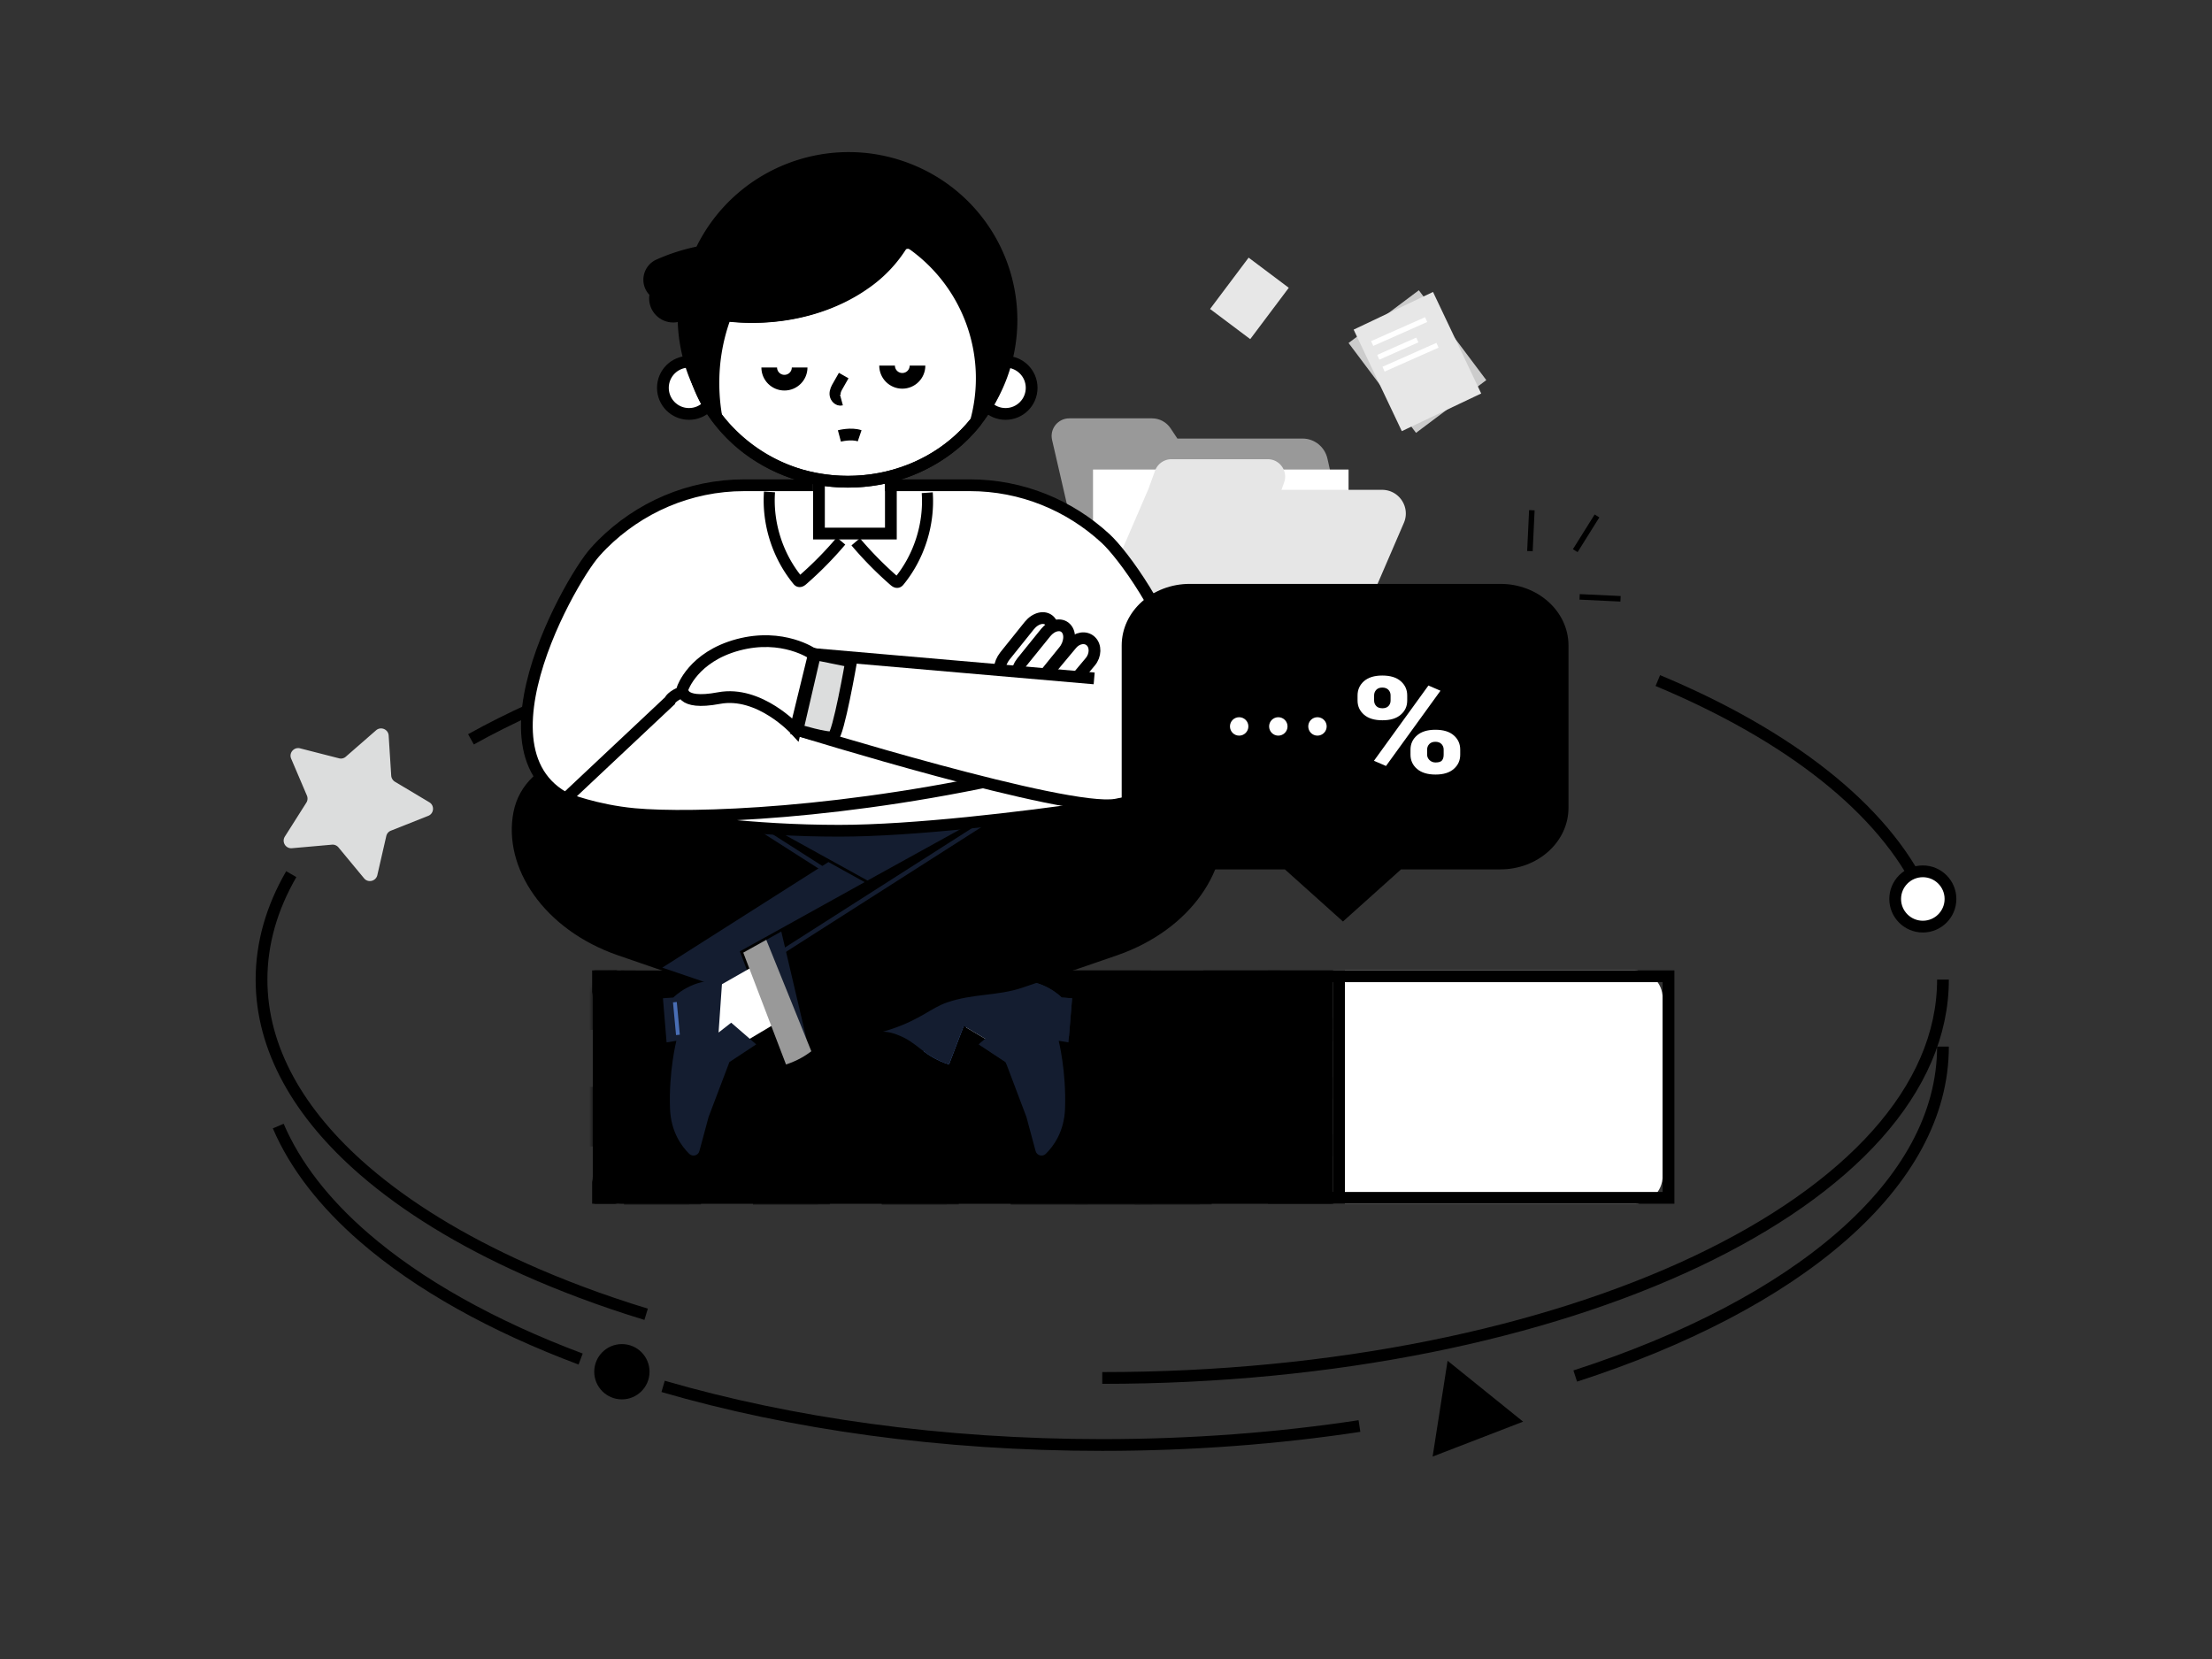 <svg viewBox="0 0 400 300" fill="none" xmlns="http://www.w3.org/2000/svg"><rect x="0" y="0" width="400" height="300" fill="#333333" stroke="none"/><path d="M201.034 118.985h-53.42l-3.18 13.7s48.71 15.11 57.6 13.51c8.89-1.6 11.55-4.45 12.8-9.07 1.24-4.63 0-10.85 0-10.85" stroke="#000000" stroke-width="2.126"/><path fill-rule="evenodd" clip-rule="evenodd" d="M112.078 217.669h183.58c2.76 0 5-2.24 5-5v-32.19c0-2.76-2.24-5-5-5h-183.58c-2.76 0-5 2.24-5 5v32.19c0 2.76 2.24 5 5 5Z" fill="#fff"/><path d="M301.72 176.543H108.142v40.065H301.72v-40.065Z" stroke="#000000" stroke-width="2.126"/><path fill-rule="evenodd" clip-rule="evenodd" d="M112.467 217.669h128.61v-42.19h-128.61c-2.76 0-5 2.24-5 5v32.19c0 2.76 2.24 5 5 5Z" fill="#000"/><path d="M242.137 176.543H108.529v40.065h133.608v-40.065Z" stroke="#000000" stroke-width="2.126"/><path fill-rule="evenodd" clip-rule="evenodd" d="M190.248 79.553c-.46-2 1.06-3.9 3.1-3.9h14.99c1.33 0 2.58.67 3.32 1.77l1.25 1.88h22.63c2.15 0 4.02 1.5 4.5 3.61l5.22 23.24c.63 2.82-1.52 5.5-4.41 5.5h-43.19l-7.41-32.1Z" fill="#999"/><path fill-rule="evenodd" clip-rule="evenodd" d="M197.653 111.368h46.21v-26.46h-46.21v26.46Z" fill="#fff"/><path fill-rule="evenodd" clip-rule="evenodd" d="M208.874 85.108a3.165 3.165 0 0 1 2.96-2.07h17.41c2.19 0 3.71 2.17 2.96 4.23l-.47 1.31h18.19c3.08 0 5.16 3.15 3.94 5.98l-6.26 14.51a4.276 4.276 0 0 1-3.93 2.58h-46.02l9.95-23.07h.01l1.26-3.47Z" fill="#E6E6E6"/><path fill-rule="evenodd" clip-rule="evenodd" d="M112.456 243.052c-2.76 0-5 2.24-5 5s2.24 5 5 5 5-2.24 5-5-2.24-5-5-5Z" fill="#000000"/><path d="m277.008 92.265-.35 7.4M293.046 108.282l-7.4-.35M288.786 93.299l-3.93 6.28" stroke="#000000"/><path fill-rule="evenodd" clip-rule="evenodd" d="M70.743 140.254c.03.45.28.86.66 1.1l6.23 3.72c.98.59.86 2.04-.2 2.46l-6.75 2.68c-.42.16-.73.53-.83.97l-1.62 7.07c-.26 1.11-1.68 1.45-2.4.57l-4.63-5.59a1.37 1.37 0 0 0-1.18-.49l-7.23.64c-1.14.1-1.89-1.14-1.28-2.11l3.88-6.12c.25-.39.28-.86.11-1.28l-2.85-6.68c-.45-1.04.5-2.15 1.61-1.87l7.03 1.8c.44.12.9.01 1.24-.29l5.47-4.77c.86-.75 2.21-.19 2.28.95l.46 7.24Z" fill="#DCDDDD"/><path fill-rule="evenodd" clip-rule="evenodd" d="m256.061 78.275 12.708-9.539-12.199-16.25-12.708 9.538 12.199 16.251Z" fill="#CCC"/><path fill-rule="evenodd" clip-rule="evenodd" d="m253.494 77.966 14.355-6.813-8.713-18.358-14.355 6.813 8.713 18.358ZM218.82 55.874l7.262 5.452 6.97-9.285-7.261-5.451-6.971 9.284Z" fill="#E7E7E7"/><path fill-rule="evenodd" clip-rule="evenodd" d="m262.537 248.052 10.79 8.7-12.93 4.99 2.14-13.69Z" fill="#000"/><path d="m273.327 256.752-10.79-8.7-2.14 13.69 12.93-4.99Z" stroke="#000000" stroke-width="2.126"/><path d="M299.789 123.068c23.68 9.89 40.81 23.21 47.92 38.32M85.166 133.693c27.89-15.55 69.46-25.41 115.88-25.41 25.99 0 50.46 3.09 71.85 8.54M116.841 237.663c-4.09-1.25-8.04-2.59-11.84-4.02-3.49-1.31-6.85-2.69-10.07-4.13-11.56-5.18-21.4-11.2-29.09-17.86-11.83-10.25-18.55-22.01-18.55-34.51 0-6.6 1.87-13 5.38-19.07M351.351 177.14c0 39.79-68.06 72.04-152.03 72.04M104.996 245.758c-15.97-5.99-29.33-13.47-39.16-21.99-7.17-6.21-12.46-12.99-15.52-20.14M245.831 257.871c-14.66 2.22-30.29 3.43-46.51 3.43-29.1 0-56.3-3.88-79.41-10.6" stroke="#000000" stroke-width="2.126"/><path d="M351.351 189.259c0 24.76-26.36 46.6-66.5 59.57" stroke="#000000" stroke-width="2.126"/><path fill-rule="evenodd" clip-rule="evenodd" d="M347.709 157.562c-2.76 0-5 2.24-5 5s2.24 5 5 5 5-2.24 5-5-2.24-5-5-5Z" fill="#fff"/><path d="M347.709 157.562c-2.76 0-5 2.24-5 5s2.24 5 5 5 5-2.24 5-5-2.24-5-5-5Z" stroke="#000000" stroke-width="2.126"/><mask id="a" style="mask-type:alpha" maskUnits="userSpaceOnUse" x="107" y="175" width="135" height="43"><path d="M112.467 217.669h128.61v-42.19h-128.61c-2.76 0-5 2.24-5 5v32.19c0 2.76 2.24 5 5 5Z" fill="#fff"/></mask><g mask="url(#a)"><path fill-rule="evenodd" clip-rule="evenodd" d="M229.296 186.179h11.78v-10.7h-11.78v10.7Z" fill="#000"/><path d="M242.138 176.543h-11.779v8.575h11.779v-8.575Z" stroke="#000000" stroke-width="2.126"/><path fill-rule="evenodd" clip-rule="evenodd" d="M217.686 196.727h11.78v-10.7h-11.78v10.7Z" fill="#000"/><path d="M230.528 187.09h-11.779v8.574h11.779v-8.574Z" stroke="#000000" stroke-width="2.126"/><path fill-rule="evenodd" clip-rule="evenodd" d="M206.075 207.275h11.78v-10.7h-11.78v10.7Z" fill="#000"/><path d="M218.916 197.638h-11.778v8.574h11.778v-8.574Z" stroke="#000000" stroke-width="2.126"/><path fill-rule="evenodd" clip-rule="evenodd" d="M229.296 207.275h11.78v-10.7h-11.78v10.7Z" fill="#000"/><path d="M242.138 197.638h-11.779v8.574h11.779v-8.574Z" stroke="#000000" stroke-width="2.126"/><path fill-rule="evenodd" clip-rule="evenodd" d="M194.465 217.823h11.78v-10.7h-11.78v10.7Z" fill="#000"/><path d="M207.306 208.186h-11.779v8.574h11.779v-8.574Z" stroke="#000000" stroke-width="2.126"/><path fill-rule="evenodd" clip-rule="evenodd" d="M217.602 186.179h11.78v-10.7h-11.78v10.7Z" fill="#000000"/><path d="M230.443 176.543h-11.779v8.575h11.779v-8.575Z" stroke="#000000" stroke-width="2.126"/><path fill-rule="evenodd" clip-rule="evenodd" d="M205.991 196.727h11.78v-10.7h-11.78v10.7Z" fill="#000000"/><path d="M218.832 187.09h-11.778v8.574h11.778v-8.574Z" stroke="#000000" stroke-width="2.126"/><path fill-rule="evenodd" clip-rule="evenodd" d="M194.381 207.275h11.78v-10.7h-11.78v10.7Z" fill="#000000"/><path d="M207.222 197.638h-11.779v8.574h11.779v-8.574Z" stroke="#000000" stroke-width="2.126"/><path fill-rule="evenodd" clip-rule="evenodd" d="M182.771 217.823h11.78v-10.7h-11.78v10.7Z" fill="#000000"/><path d="M195.612 208.186h-11.779v8.574h11.779v-8.574Z" stroke="#000000" stroke-width="2.126"/><path fill-rule="evenodd" clip-rule="evenodd" d="M194.297 186.179h11.78v-10.7h-11.78v10.7Z" fill="#000000"/><path d="M207.138 176.543h-11.779v8.575h11.779v-8.575Z" stroke="#000000" stroke-width="2.126"/><path fill-rule="evenodd" clip-rule="evenodd" d="M182.686 196.727h11.78v-10.7h-11.78v10.7Z" fill="#000000"/><path d="M195.528 187.09h-11.779v8.574h11.779v-8.574Z" stroke="#000000" stroke-width="2.126"/><path fill-rule="evenodd" clip-rule="evenodd" d="M171.075 207.275h11.78v-10.7h-11.78v10.7Z" fill="#000000"/><path d="M183.917 197.638h-11.778v8.574h11.778v-8.574Z" stroke="#000000" stroke-width="2.126"/><path fill-rule="evenodd" clip-rule="evenodd" d="M159.465 217.823h11.78v-10.7h-11.78v10.7Z" fill="#000000"/><path d="M172.307 208.186h-11.779v8.574h11.779v-8.574Z" stroke="#000000" stroke-width="2.126"/><path fill-rule="evenodd" clip-rule="evenodd" d="M170.991 186.179h11.78v-10.7h-11.78v10.7Z" fill="#000000"/><path d="M183.833 176.543h-11.778v8.575h11.778v-8.575Z" stroke="#000000" stroke-width="2.126"/><path fill-rule="evenodd" clip-rule="evenodd" d="M159.381 196.727h11.78v-10.7h-11.78v10.7Z" fill="#000000"/><path d="M172.223 187.09h-11.779v8.574h11.779v-8.574Z" stroke="#000000" stroke-width="2.126"/><path fill-rule="evenodd" clip-rule="evenodd" d="M147.771 207.275h11.78v-10.7h-11.78v10.7Z" fill="#000000"/><path d="M160.612 197.638h-11.779v8.574h11.779v-8.574Z" stroke="#000000" stroke-width="2.126"/><path fill-rule="evenodd" clip-rule="evenodd" d="M136.16 217.823h11.78v-10.7h-11.78v10.7Z" fill="#000000"/><path d="M149.001 208.186h-11.778v8.574h11.778v-8.574Z" stroke="#000000" stroke-width="2.126"/><path fill-rule="evenodd" clip-rule="evenodd" d="M147.687 186.179h11.78v-10.7h-11.78v10.7Z" fill="#000000"/><path d="M160.528 176.543h-11.779v8.575h11.779v-8.575Z" stroke="#000000" stroke-width="2.126"/><path fill-rule="evenodd" clip-rule="evenodd" d="M136.076 196.727h11.78v-10.7h-11.78v10.7Z" fill="#000000"/><path d="M148.917 187.09h-11.778v8.574h11.778v-8.574Z" stroke="#000000" stroke-width="2.126"/><path fill-rule="evenodd" clip-rule="evenodd" d="M124.466 207.275h11.78v-10.7h-11.78v10.7Z" fill="#000000"/><path d="M137.307 197.638h-11.779v8.574h11.779v-8.574Z" stroke="#000000" stroke-width="2.126"/><path fill-rule="evenodd" clip-rule="evenodd" d="M112.854 217.823h11.78v-10.7h-11.78v10.7Z" fill="#000000"/><path d="M125.697 208.186h-11.779v8.574h11.779v-8.574Z" stroke="#000000" stroke-width="2.126"/><path fill-rule="evenodd" clip-rule="evenodd" d="M124.381 186.179h11.78v-10.7h-11.78v10.7Z" fill="#000000"/><path d="M137.223 176.543h-11.779v8.575h11.779v-8.575Z" stroke="#000000" stroke-width="2.126"/><path fill-rule="evenodd" clip-rule="evenodd" d="M112.771 196.727h11.78v-10.7h-11.78v10.7Z" fill="#000000"/><path d="M125.613 187.09h-11.779v8.574h11.779v-8.574Z" stroke="#000000" stroke-width="2.126"/><path fill-rule="evenodd" clip-rule="evenodd" d="M101.16 207.275h11.78v-10.7h-11.78v10.7Z" fill="#000000"/><path d="M114.002 197.638h-11.778v8.574h11.778v-8.574Z" stroke="#000000" stroke-width="2.126"/><path fill-rule="evenodd" clip-rule="evenodd" d="M205.191 217.823h11.78v-10.7h-11.78v10.7Z" fill="#000000"/><path d="M218.034 208.186h-11.779v8.574h11.779v-8.574Z" stroke="#000000" stroke-width="2.126"/><path fill-rule="evenodd" clip-rule="evenodd" d="M101.076 186.179h11.78v-10.7h-11.78v10.7Z" fill="#000000"/><path d="M113.918 176.543H102.14v8.575h11.778v-8.575Z" stroke="#000000" stroke-width="2.126"/><path fill-rule="evenodd" clip-rule="evenodd" d="M229.296 217.67h11.78v-10.7h-11.78v10.7Z" fill="#000000"/><path d="M242.138 208.033h-11.779v8.575h11.779v-8.575Z" stroke="#000000" stroke-width="2.126"/><path fill-rule="evenodd" clip-rule="evenodd" d="M229.296 196.88h11.78v-10.7h-11.78v10.7Z" fill="#000000"/><path d="M242.138 187.243h-11.779v8.575h11.779v-8.575Z" stroke="#000000" stroke-width="2.126"/><path fill-rule="evenodd" clip-rule="evenodd" d="M217.686 207.275h11.78v-10.7h-11.78v10.7Z" fill="#000000"/><path d="M230.528 197.638h-11.779v8.574h11.779v-8.574Z" stroke="#000000" stroke-width="2.126"/></g><path fill-rule="evenodd" clip-rule="evenodd" d="m208.97 137.203-52.1 32.75-52.09-32.75 52.09-10.47 52.1 10.47Z" fill="#141D30"/><path fill-rule="evenodd" clip-rule="evenodd" d="m184.325 191.508-12.46-7.41 4.49-10.02 9.84 5.61-1.87 11.82Z" fill="#fff"/><path fill-rule="evenodd" clip-rule="evenodd" d="m187.273 208.156-1.66-6.16-3.76-9.94-4.85-3.2 4.53-3.92 2.27 1.78-.64-9.34c5.38-.61 8.82 3.01 8.82 3.01l1.89.13-.66 7.98-1.77-.29s1.39 5.49 1.15 12.27c-.15 4.18-2.09 6.81-3.48 8.17-.6.59-1.62.32-1.84-.49Z" fill="#141D30"/><path fill-rule="evenodd" clip-rule="evenodd" d="M142.67 180.807c-4.78-1.66-9.23-1.18-13.65-2.68-7.47-2.53-13.89-4.72-17.15-5.86-13.25-4.61-20.4-15.63-18.53-25.3 1.87-9.67 15.13-13.62 27.71-6.87 12.57 6.75 58.29 32.17 58.29 32.17l-7.73 20.23c-4.99-1.68-5.5-3.98-9.5-5.44-1.484-.546-2.497-.534-3.642-.521-1.394.016-2.982.034-5.848-.949-5.23-1.78-6.93-3.73-9.95-4.78Z" fill="#000000"/><path d="M129.02 178.127c4.42 1.5 8.87 1.02 13.65 2.68 3.02 1.05 4.72 3 9.95 4.78 5.22 1.79 6.2.26 9.49 1.47 4 1.46 4.51 3.76 9.5 5.44l7.73-20.23s-45.72-25.42-58.29-32.17c-12.58-6.75-25.84-2.8-27.71 6.87-1.87 9.67 5.28 20.69 18.53 25.3 3.26 1.14 9.68 3.33 17.15 5.86Z" stroke="#000000"/><path fill-rule="evenodd" clip-rule="evenodd" d="M172.469 168.45c1.48.82 2.77 1.54 3.82 2.12l-8.42 17.46 4.6-19.58Z" fill="#141D30"/><path d="m128.486 144.141 47.8 30.51" stroke="#141D30" stroke-width=".763"/><path d="m191.154 187.145.55-5.92" stroke="#496EB5" stroke-width=".688"/><path fill-rule="evenodd" clip-rule="evenodd" d="m175.18 169.955 4.16 2.31-7.73 20.23c-2.14-.72-3.46-1.56-4.58-2.39l8.15-20.15Z" fill="#496EB5"/><path fill-rule="evenodd" clip-rule="evenodd" d="M171.609 192.498c-4.99-1.68-5.5-3.98-9.5-5.44-1.484-.546-2.498-.534-3.643-.521-1.393.015-2.981.033-5.847-.949-5.23-1.78-6.93-3.74-9.95-4.78-4.77-1.66-9.22-1.18-13.65-2.68-3.36-1.14-6.51-2.21-9.25-3.15l30.04-19.09c14.95 8.27 29.53 16.38 29.53 16.38l-1.1 2.88 4.96 2.83-.04-.6c5.39-.61 8.83 3.01 8.83 3.01l1.88.13-.56 6.87-1.86.82h-.01l-9.46 4.19-.13-.34-4.85-3.2 1.17-1.01-3.9-2.32-2.66 6.97Z" fill="#141D30"/><path fill-rule="evenodd" clip-rule="evenodd" d="M134.407 172.267s45.72-25.42 58.29-32.17c12.58-6.75 25.84-2.8 27.71 6.87 1.87 9.67-5.28 20.69-18.53 25.3-3.26 1.14-9.68 3.33-17.15 5.86-4.42 1.5-8.87 1.02-13.65 2.68-3.01 1.05-4.72 3-9.94 4.78-2.871.983-4.462.965-5.857.949-1.145-.013-2.159-.025-3.643.521-3.99 1.46-4.51 3.76-9.5 5.44l-7.73-20.23Z" fill="#000000"/><path d="M192.697 140.097c-12.57 6.75-58.29 32.17-58.29 32.17l7.73 20.23c4.99-1.68 5.51-3.98 9.5-5.44 3.29-1.21 4.27.32 9.5-1.47 5.22-1.78 6.93-3.73 9.94-4.78 4.78-1.66 9.23-1.18 13.65-2.68 7.47-2.53 13.89-4.72 17.15-5.86 13.25-4.61 20.4-15.63 18.53-25.3-1.87-9.67-15.13-13.62-27.71-6.87Z" stroke="#000000"/><path fill-rule="evenodd" clip-rule="evenodd" d="m145.882 188.03-8.42-17.46c1.05-.58 2.34-1.3 3.82-2.12l4.6 19.58Z" fill="#141D30"/><path d="m137.462 174.651 47.8-30.51" stroke="#141D30" stroke-width=".763"/><path fill-rule="evenodd" clip-rule="evenodd" d="m141.881 184.098-12.46 7.41-1.87-11.82 9.84-5.61 4.49 10.02Z" fill="#fff"/><path fill-rule="evenodd" clip-rule="evenodd" d="M121.761 180.386s3.44-3.62 8.83-3.01l-.65 9.34 2.28-1.78 4.53 3.92-4.85 3.2-3.77 9.94-1.66 6.16c-.22.81-1.23 1.08-1.84.49-1.38-1.36-3.32-3.99-3.47-8.17-.25-6.78 1.15-12.27 1.15-12.27l-1.77.29-.66-7.98 1.88-.13Z" fill="#141D30"/><path d="m122.042 181.225.55 5.92" stroke="#496EB5" stroke-width=".688"/><path fill-rule="evenodd" clip-rule="evenodd" d="m134.407 172.265 4.16-2.31 8.15 20.15c-1.12.83-2.44 1.67-4.58 2.39l-7.73-20.23Z" fill="#999"/><path fill-rule="evenodd" clip-rule="evenodd" d="M196.994 146.087c-12.01 1.73-31.78 4.14-45.24 4.14-15.92 0-28.58-1.9-42.47-3.74-27.78-3.71-6.5-41.3-1.7-46.63.43-.49.88-.97 1.35-1.44 6.59-6.58 15.66-10.67 25.66-10.67h40.78c9.43 0 18.04 3.64 24.52 9.6 6.37 5.83 31.87 43.75-2.9 48.74Z" fill="#fff"/><path d="M151.754 150.227c13.46 0 33.23-2.41 45.24-4.14 34.77-4.99 9.27-42.91 2.9-48.74-6.48-5.96-15.09-9.6-24.52-9.6h-40.78c-10 0-19.07 4.09-25.66 10.67-.47.47-.92.95-1.35 1.44-4.8 5.33-26.08 42.92 1.7 46.63 13.89 1.84 26.55 3.74 42.47 3.74Z" stroke="#000000" stroke-width="2.126"/><path fill-rule="evenodd" clip-rule="evenodd" d="M153.528 97.546a6.502 6.502 0 0 0 6.51-6.5v-10.62a6.502 6.502 0 0 0-6.51-6.5 6.5 6.5 0 0 0-6.5 6.5v10.62a6.5 6.5 0 0 0 6.5 6.5Z" fill="#fff"/><path d="M161.098 74.988h-13.006v21.496h13.006V74.988Z" stroke="#000000" stroke-width="2.126"/><path d="M152.089 97.832a65.54 65.54 0 0 1-6.97 7.07c-.18.15-.41.32-.64.24-.11-.04-.2-.14-.27-.24-3.61-4.42-5.46-10.25-5.06-15.95M154.734 97.98a65.5 65.5 0 0 0 6.97 7.07c.18.15.41.32.64.24.12-.04.2-.14.28-.23 3.61-4.43 5.45-10.26 5.05-15.96" stroke="#000000" stroke-width="2"/><path fill-rule="evenodd" clip-rule="evenodd" d="M181.834 65.412c-2.61 0-4.72 2.11-4.72 4.72s2.11 4.72 4.72 4.72 4.72-2.11 4.72-4.72-2.11-4.72-4.72-4.72Z" fill="#fff"/><path d="M181.834 65.412c-2.61 0-4.72 2.11-4.72 4.72s2.11 4.72 4.72 4.72 4.72-2.11 4.72-4.72-2.11-4.72-4.72-4.72Z" stroke="#000000" stroke-width="2.126"/><path fill-rule="evenodd" clip-rule="evenodd" d="M124.593 65.412c-2.61 0-4.72 2.11-4.72 4.72s2.11 4.72 4.72 4.72 4.72-2.11 4.72-4.72-2.11-4.72-4.72-4.72Z" fill="#fff"/><path d="M124.593 65.412c-2.61 0-4.72 2.11-4.72 4.72s2.11 4.72 4.72 4.72 4.72-2.11 4.72-4.72-2.11-4.72-4.72-4.72Z" stroke="#000000" stroke-width="2.126"/><path fill-rule="evenodd" clip-rule="evenodd" d="M163.178 44.129c.01-.02.02-.03.03-.06.3-.43.9-.54 1.34-.24a29.737 29.737 0 0 1 11.93 32.42c-5.19 6.58-13.63 10.86-23.15 10.86a31.162 31.162 0 0 1-8.43-1.16.188.188 0 0 0-.08-.02 30.012 30.012 0 0 1-15.79-11.24c-.05-.07-.1-.15-.15-.22-2.63-3.97-4.14-8.63-4.14-13.61 0-1.72.18-3.41.53-5.04 3.49 1.01 7.12 1.52 10.76 1.51 7.89 0 15.06-2.3 20.37-6.05 2.74-1.88 5.04-4.32 6.78-7.15Z" fill="#fff"/><path d="M163.208 44.069c-.01.03-.02.04-.03.06a23.722 23.722 0 0 1-6.78 7.15c-5.31 3.75-12.48 6.05-20.37 6.05-3.64.01-7.27-.5-10.76-1.51-.35 1.63-.53 3.32-.53 5.04 0 4.98 1.51 9.64 4.14 13.61.05.07.1.15.15.22 3.82 5.31 9.34 9.32 15.79 11.24.03 0 .06.01.08.02a31.162 31.162 0 0 0 8.43 1.16c9.52 0 17.96-4.28 23.15-10.86a29.737 29.737 0 0 0-11.93-32.42.97.97 0 0 0-1.34.24Z" stroke="#000000" stroke-width="2.126"/><path fill-rule="evenodd" clip-rule="evenodd" d="M131.612 57.6a33.897 33.897 0 0 0-2.04 11.67c0 2.52.27 5.03.81 7.48a29.607 29.607 0 0 1-7.34-19.55c0-.53.02-1.05.04-1.58a30.9 30.9 0 0 1-4.45-1.99c-.66-.37-1.19-.95-1.5-1.65-.77-1.77.04-3.83 1.81-4.6 2.36-1.05 4.82-1.83 7.35-2.34 6.93-14.32 23.79-20.8 38.53-14.81a29.83 29.83 0 0 1 18.65 27.62 29.58 29.58 0 0 1-7.08 19.24 29.749 29.749 0 0 0-11.19-32.27c-.02-.02-.05-.04-.08-.06-.79-.5-1.83-.28-2.33.51a23.96 23.96 0 0 1-6.4 6.53c-5.31 3.75-12.48 6.05-20.36 6.05-1.48 0-2.95-.09-4.42-.25Z" fill="#000000"/><path d="M129.572 69.27c-.01-3.98.68-7.93 2.04-11.67 1.47.16 2.94.25 4.42.25 7.88 0 15.05-2.3 20.36-6.05a23.96 23.96 0 0 0 6.4-6.53c.5-.79 1.54-1.01 2.33-.51.03.02.06.04.08.06a29.749 29.749 0 0 1 11.19 32.27 29.58 29.58 0 0 0 7.08-19.24 29.83 29.83 0 0 0-18.65-27.62c-14.74-5.99-31.6.49-38.53 14.81-2.53.51-4.99 1.29-7.35 2.34a3.496 3.496 0 0 0-1.81 4.6c.31.7.84 1.28 1.5 1.65a30.9 30.9 0 0 0 4.45 1.99c-.02.53-.04 1.05-.04 1.58-.01 7.19 2.6 14.14 7.34 19.55-.54-2.45-.81-4.96-.81-7.48Z" stroke="#000000"/><path d="M153.328 34.608c-15.79 0-28.59 11.75-28.59 26.25 0 14.49 12.8 26.25 28.59 26.25 15.78 0 28.58-11.76 28.58-26.25 0-14.5-12.8-26.25-28.58-26.25Z" stroke="#000000" stroke-width="2.126"/><path d="m152.568 67.914-1 1.76c-.3.51-.6 1.05-.56 1.64.04.58.59 1.17 1.15 1.02" stroke="#000000" stroke-width="2"/><path d="M144.6 66.45c0 1.52-1.23 2.75-2.75 2.75s-2.75-1.23-2.75-2.75M165.914 66.117c0 1.52-1.23 2.75-2.75 2.75s-2.75-1.23-2.75-2.75" stroke="#000000" stroke-width="2.835"/><path d="M151.791 78.835s2.1-.56 3.66-.03" stroke="#000000" stroke-width="2.126"/><path fill-rule="evenodd" clip-rule="evenodd" d="M102.322 144.403s5.34 2.15 12.39 2.81c10.25.95 38.48.11 71.53-7.61 4.86-1.14-4.81-15.36-7.88-16.13 0 0-26.81.05-39.81-.06-16.51-.13-17.43 3.32-17.43 3.32l-18.8 17.67Z" fill="#fff"/><path d="M102.322 144.403s5.34 2.15 12.39 2.81c10.25.95 38.48.11 71.53-7.61 4.86-1.14-4.81-15.36-7.88-16.13 0 0-26.81.05-39.81-.06-16.51-.13-17.43 3.32-17.43 3.32l-18.8 17.67Z" stroke="#000000" stroke-width="2.126"/><path fill-rule="evenodd" clip-rule="evenodd" d="M189.808 112.267c.9.92.73 2.8-.39 4.2l-4.4 5.47c-1 1.25-2.43 1.69-3.36 1.1-.11-.06-.22-.15-.31-.24-.91-.92-.73-2.8.39-4.2l4.39-5.47c1.13-1.4 2.77-1.78 3.68-.86Z" fill="#fff"/><path d="M189.418 116.467c1.12-1.4 1.29-3.28.39-4.2-.91-.92-2.55-.54-3.68.86l-4.39 5.47c-1.12 1.4-1.3 3.28-.39 4.2.09.09.2.18.31.24.93.59 2.36.15 3.36-1.1l4.4-5.47Z" stroke="#000000" stroke-width="2.126"/><path fill-rule="evenodd" clip-rule="evenodd" d="M192.738 113.586c.91.91.76 2.75-.33 4.11l-4.3 5.31c-.98 1.21-2.39 1.63-3.33 1.05-.11-.07-.21-.15-.3-.25-.91-.91-.76-2.76.33-4.11l4.3-5.32c1.1-1.35 2.73-1.71 3.63-.79Z" fill="#fff"/><path d="M192.408 117.696c1.09-1.36 1.24-3.2.33-4.11-.9-.92-2.53-.56-3.63.79l-4.3 5.32c-1.09 1.35-1.24 3.2-.33 4.11.09.1.19.18.3.25.94.58 2.35.16 3.33-1.05l4.3-5.31Z" stroke="#000000" stroke-width="2.126"/><path fill-rule="evenodd" clip-rule="evenodd" d="M197.254 115.945c.93.89.88 2.56-.1 3.73l-3.86 4.61c-.88 1.05-2.21 1.35-3.15.77-.11-.07-.21-.15-.31-.25-.93-.88-.89-2.55.1-3.72l3.85-4.61c.99-1.17 2.54-1.41 3.47-.53Z" fill="#fff"/><path d="M197.154 119.675c.98-1.17 1.03-2.84.1-3.73-.93-.88-2.48-.64-3.47.53l-3.85 4.61c-.99 1.17-1.03 2.84-.1 3.72.1.1.2.18.31.25.94.58 2.27.28 3.15-.77l3.86-4.61Z" stroke="#000000" stroke-width="2.126"/><path fill-rule="evenodd" clip-rule="evenodd" d="m146.693 117.444-3.18 13.69s48.71 15.12 57.6 13.52c8.89-1.6 11.56-4.45 12.8-9.07 1.25-4.63.71-8.57.71-8.57l-17.45-3.92-50.48-5.65Z" fill="#fff"/><path d="m197.861 122.677-50.47-4.38-3.18 13.7s48.71 15.11 57.6 13.51c8.89-1.6 11.56-4.45 12.8-9.07 1.25-4.62 0-10.85 0-10.85" stroke="#000000" stroke-width="2.126"/><path fill-rule="evenodd" clip-rule="evenodd" d="M130.013 126.235c-7.34 1.38-6.57-1.75-6.57-1.75s1.87-5.7 10.01-7.88c8.14-2.18 13.57 1.66 13.57 1.66v.69l-3.18 13.01s-6.5-7.11-13.83-5.73Z" fill="#fff"/><path d="M123.443 124.485s-.77 3.13 6.57 1.75c7.33-1.38 13.83 5.73 13.83 5.73l3.18-13.01v-.69s-5.43-3.84-13.57-1.66c-8.14 2.18-10.01 7.88-10.01 7.88Z" stroke="#000000" stroke-width="2.126"/><path fill-rule="evenodd" clip-rule="evenodd" d="M121.743 49.597c-2.41 0-4.36 1.95-4.36 4.36s1.95 4.36 4.36 4.36 4.36-1.95 4.36-4.36-1.95-4.36-4.36-4.36Z" fill="#000000"/><path fill-rule="evenodd" clip-rule="evenodd" d="m144.211 131.997 3.18-13.7 6.52 1.32s-2.31 13.32-3.3 13.66c-.99.35-6.4-1.28-6.4-1.28Z" fill="#DCDDDD"/><path d="m147.391 118.297-3.18 13.7s5.41 1.63 6.4 1.28c.99-.34 3.3-13.66 3.3-13.66l-6.52-1.32Z" stroke="#000000" stroke-width="2.126"/><path fill-rule="evenodd" clip-rule="evenodd" d="M148.015 128.607a1.25 1.25 0 1 0 0 2.5 1.25 1.25 0 0 0 0-2.5Z" fill="#DCDDDD"/><path fill-rule="evenodd" clip-rule="evenodd" d="M215.15 156.148c-6.21 0-11.25-4.51-11.25-10.08v-29.34c0-5.57 5.04-10.08 11.25-10.08h56.17c6.21 0 11.25 4.51 11.25 10.08v29.34c0 5.57-5.04 10.08-11.25 10.08h-18.37l-10.1 9.06-10.1-9.06h-17.6Z" fill="#000"/><path d="M203.9 146.068c0 5.57 5.04 10.08 11.25 10.08h17.6l10.1 9.06 10.1-9.06h18.37c6.21 0 11.25-4.51 11.25-10.08v-29.34c0-5.57-5.04-10.08-11.25-10.08h-56.17c-6.21 0-11.25 4.51-11.25 10.08v29.34Z" stroke="#000000" stroke-width="2.126"/><path fill-rule="evenodd" clip-rule="evenodd" d="m248.327 62.553 9.753-4.325-.385-.869-9.754 4.326.386.868ZM249.431 65.042l7.057-3.13-.385-.868-7.057 3.13.385.868ZM250.384 67.193l9.754-4.326-.385-.868-9.754 4.325.385.869ZM249.959 122.158c-1.43 0-2.53.34-3.31 1.02-.77.68-1.16 1.54-1.16 2.58v.92c0 1.03.39 1.88 1.17 2.56.78.68 1.89 1.01 3.33 1.01 1.43 0 2.54-.33 3.31-1.01.78-.67 1.17-1.52 1.17-2.56v-.92c0-1.04-.39-1.9-1.17-2.58-.77-.68-1.89-1.02-3.34-1.02Zm10.525 2.745-2.18-.94-9.85 13.61 2.18.94 9.85-13.61Zm-11.612 2.771c.25.27.63.4 1.12.4.47 0 .83-.13 1.09-.4.25-.27.38-.6.38-1v-.92c0-.4-.13-.73-.39-1.01-.26-.27-.63-.41-1.11-.41-.47 0-.84.14-1.09.41-.26.28-.39.61-.39 1.01v.92c0 .4.13.73.39 1Zm15.181 7.878c0-1.04-.39-1.9-1.16-2.57-.77-.68-1.88-1.02-3.33-1.02-1.43 0-2.54.34-3.32 1.02-.79.68-1.18 1.54-1.18 2.57v.92c0 1.03.39 1.89 1.18 2.57.79.68 1.91 1.02 3.35 1.02 1.43 0 2.53-.34 3.3-1.02.77-.67 1.16-1.53 1.16-2.57v-.92Zm-5.984.916c0 .38.15.71.44.99.3.28.66.42 1.08.42.58 0 .96-.12 1.17-.37.2-.25.3-.59.3-1.04v-.92c0-.39-.13-.72-.39-1-.26-.27-.63-.41-1.1-.41-.48 0-.85.14-1.11.41-.26.28-.39.61-.39 1v.92ZM224.076 129.696c-.92 0-1.66.74-1.66 1.66 0 .92.74 1.67 1.66 1.67.92 0 1.67-.75 1.67-1.67 0-.92-.75-1.66-1.67-1.66ZM231.156 129.696c-.92 0-1.66.74-1.66 1.66 0 .92.74 1.67 1.66 1.67.92 0 1.67-.75 1.67-1.67 0-.92-.75-1.66-1.67-1.66ZM238.235 129.696c-.92 0-1.66.74-1.66 1.66 0 .92.74 1.67 1.66 1.67.92 0 1.67-.75 1.67-1.67 0-.92-.75-1.66-1.67-1.66Z" fill="#fff"/></svg>
